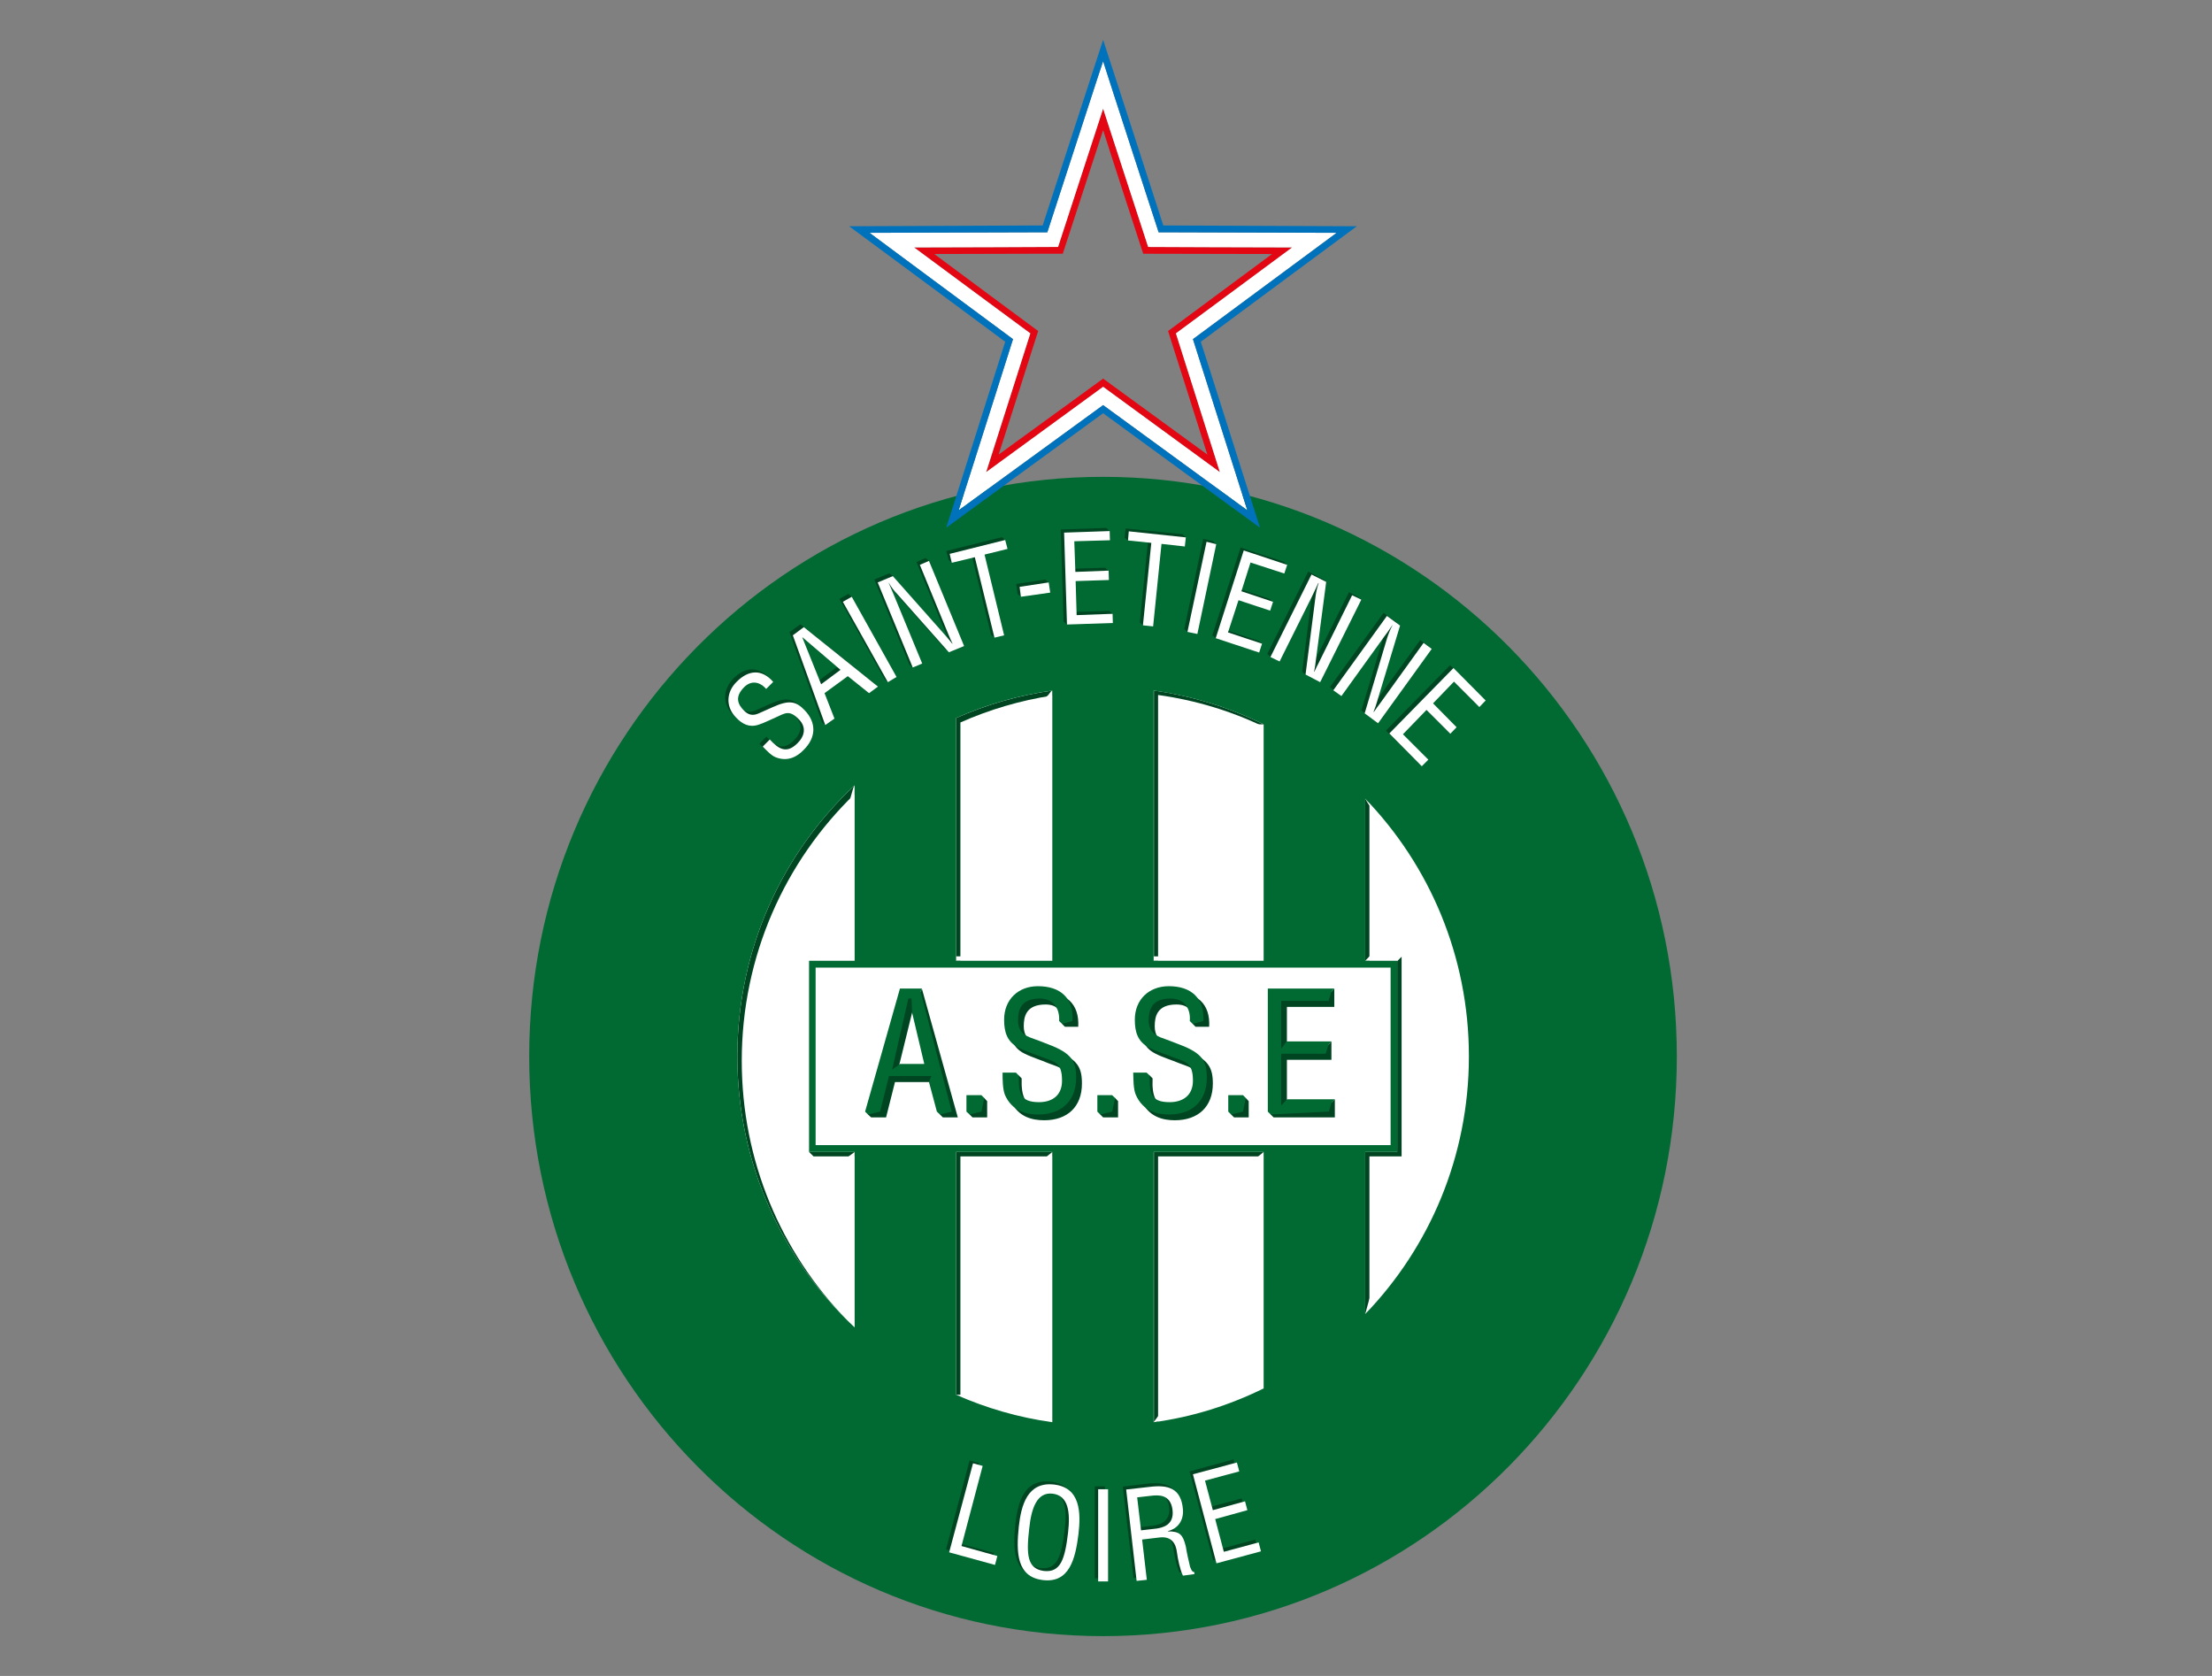 <?xml version="1.0" encoding="UTF-8"?>
<svg xmlns="http://www.w3.org/2000/svg" xmlns:xlink="http://www.w3.org/1999/xlink" width="33pt" height="25pt" viewBox="0 0 33 25" version="1.1">
<rect x="0" y="0" width="33" height="25" fill="#808080" stroke="none"/>
<defs>
<clipPath id="clip1">
  <path d="M 7 7 L 26 7 L 26 25 L 7 25 Z M 7 7 "/>
</clipPath>
<clipPath id="clip2">
  <path d="M 7.895 15.758 C 7.895 20.535 11.73 24.406 16.457 24.406 C 21.184 24.406 25.016 20.535 25.016 15.758 C 25.016 10.984 21.184 7.113 16.457 7.113 C 11.73 7.113 7.895 10.984 7.895 15.758 M 17.211 10.301 C 17.793 10.383 18.344 10.555 18.852 10.805 L 18.852 14.332 L 17.211 14.332 Z M 14.262 10.711 C 14.711 10.512 15.195 10.371 15.699 10.301 L 15.699 14.332 L 14.262 14.332 Z M 11 15.758 C 11 14.16 11.672 12.723 12.75 11.715 L 12.75 14.332 L 12.07 14.332 L 12.07 17.184 L 12.75 17.184 L 12.75 19.801 C 11.672 18.793 11 17.355 11 15.758 M 20.367 11.914 C 21.324 12.906 21.914 14.262 21.914 15.758 C 21.914 17.254 21.324 18.609 20.367 19.602 L 20.367 17.184 L 20.844 17.184 L 20.844 14.332 L 20.367 14.332 Z M 12.168 14.434 L 20.746 14.434 L 20.746 17.082 L 12.168 17.082 Z M 17.211 17.184 L 18.852 17.184 L 18.852 20.711 C 18.344 20.961 17.793 21.137 17.211 21.215 Z M 14.262 20.805 L 14.262 17.184 L 15.699 17.184 L 15.699 21.215 C 15.195 21.145 14.711 21.004 14.262 20.805 "/>
</clipPath>
<clipPath id="clip3">
  <path d="M 12 0.594 L 20 0.594 L 20 8 L 12 8 Z M 12 0.594 "/>
</clipPath>
<clipPath id="clip4">
  <path d="M 12 0.594 L 21 0.594 L 21 8 L 12 8 Z M 12 0.594 "/>
</clipPath>
</defs>
<g id="surface17">
<path style=" stroke:none;fill-rule:nonzero;fill:rgb(100%,100%,100%);fill-opacity:1;" d="M 24.895 15.613 C 24.895 20.098 21.117 23.73 16.457 23.73 C 11.797 23.73 8.02 20.098 8.02 15.613 C 8.02 11.133 11.797 7.5 16.457 7.5 C 21.117 7.5 24.895 11.133 24.895 15.613 Z M 24.895 15.613 "/>
<path style=" stroke:none;fill-rule:nonzero;fill:rgb(0%,27.059%,12.941%);fill-opacity:1;" d="M 17.277 10.367 C 17.836 10.445 18.363 10.605 18.852 10.84 L 18.852 10.805 C 18.344 10.555 17.793 10.383 17.215 10.301 L 17.215 14.332 L 17.277 14.332 Z M 17.277 10.367 "/>
<path style=" stroke:none;fill-rule:nonzero;fill:rgb(0%,27.059%,12.941%);fill-opacity:1;" d="M 14.328 10.777 C 14.758 10.586 15.219 10.449 15.699 10.375 L 15.699 10.301 C 15.195 10.371 14.715 10.512 14.262 10.711 L 14.262 14.332 L 14.328 14.332 Z M 14.328 10.777 "/>
<path style=" stroke:none;fill-rule:nonzero;fill:rgb(0%,27.059%,12.941%);fill-opacity:1;" d="M 11.066 15.824 C 11.066 14.262 11.711 12.848 12.75 11.844 L 12.75 11.715 C 11.672 12.723 11 14.16 11 15.758 C 11 17.289 11.617 18.672 12.617 19.672 C 11.656 18.68 11.066 17.32 11.066 15.824 "/>
<path style=" stroke:none;fill-rule:nonzero;fill:rgb(0%,27.059%,12.941%);fill-opacity:1;" d="M 12.137 17.25 L 12.75 17.25 L 12.75 17.184 L 12.07 17.184 Z M 12.137 17.25 "/>
<path style=" stroke:none;fill-rule:nonzero;fill:rgb(0%,27.059%,12.941%);fill-opacity:1;" d="M 14.328 17.25 L 15.699 17.25 L 15.699 17.184 L 14.262 17.184 L 14.262 20.805 C 14.285 20.816 14.305 20.824 14.328 20.832 Z M 14.328 17.25 "/>
<path style=" stroke:none;fill-rule:nonzero;fill:rgb(0%,27.059%,12.941%);fill-opacity:1;" d="M 17.277 17.25 L 18.852 17.25 L 18.852 17.184 L 17.215 17.184 L 17.215 21.215 C 17.234 21.215 17.258 21.211 17.277 21.207 Z M 17.277 17.25 "/>
<path style=" stroke:none;fill-rule:nonzero;fill:rgb(0%,27.059%,12.941%);fill-opacity:1;" d="M 20.43 11.984 C 20.41 11.961 20.387 11.938 20.367 11.914 L 20.367 14.332 L 20.43 14.332 Z M 20.43 11.984 "/>
<path style=" stroke:none;fill-rule:nonzero;fill:rgb(0%,27.059%,12.941%);fill-opacity:1;" d="M 20.43 17.25 L 20.91 17.25 L 20.91 14.266 L 20.844 14.336 L 20.844 17.184 L 20.367 17.184 L 20.367 19.602 C 20.387 19.578 20.41 19.555 20.43 19.531 Z M 20.43 17.25 "/>
<path style=" stroke:none;fill-rule:nonzero;fill:rgb(100%,100%,100%);fill-opacity:1;" d="M 18.766 10.805 L 18.766 14.266 L 17.211 14.266 L 17.211 14.332 L 18.852 14.332 L 18.852 10.805 Z M 18.766 10.805 "/>
<path style=" stroke:none;fill-rule:nonzero;fill:rgb(100%,100%,100%);fill-opacity:1;" d="M 15.613 10.387 L 15.613 14.266 L 14.262 14.266 L 14.262 14.332 L 15.699 14.332 L 15.699 10.301 C 15.672 10.305 15.641 10.383 15.613 10.387 "/>
<path style=" stroke:none;fill-rule:nonzero;fill:rgb(100%,100%,100%);fill-opacity:1;" d="M 12.66 17.25 L 12.66 19.719 C 12.691 19.746 12.719 19.773 12.75 19.801 L 12.75 17.184 Z M 12.66 17.25 "/>
<path style=" stroke:none;fill-rule:nonzero;fill:rgb(100%,100%,100%);fill-opacity:1;" d="M 12.66 11.965 L 12.66 14.266 L 11.98 14.266 L 11.98 17.094 L 12.07 17.184 L 12.07 14.332 L 12.75 14.332 L 12.75 11.715 C 12.719 11.742 12.691 11.938 12.66 11.965 "/>
<path style=" stroke:none;fill-rule:nonzero;fill:rgb(100%,100%,100%);fill-opacity:1;" d="M 15.613 17.254 L 15.613 21.148 C 15.164 21.086 14.734 20.969 14.328 20.805 L 14.262 20.805 C 14.711 21.004 15.195 21.145 15.699 21.215 L 15.699 17.184 Z M 15.613 17.254 "/>
<path style=" stroke:none;fill-rule:nonzero;fill:rgb(100%,100%,100%);fill-opacity:1;" d="M 18.766 17.254 L 18.766 20.645 C 18.301 20.871 17.805 21.035 17.277 21.125 L 17.211 21.215 C 17.793 21.137 18.344 20.961 18.852 20.711 L 18.852 17.184 Z M 18.766 17.254 "/>
<path style=" stroke:none;fill-rule:nonzero;fill:rgb(100%,100%,100%);fill-opacity:1;" d="M 20.367 11.914 C 20.367 11.914 20.41 11.992 20.434 12.02 C 21.297 12.992 21.824 14.281 21.824 15.691 C 21.824 17.105 21.297 18.395 20.43 19.371 L 20.367 19.602 C 21.324 18.609 21.914 17.254 21.914 15.758 C 21.914 14.262 21.324 12.906 20.367 11.914 "/>
<path style=" stroke:none;fill-rule:nonzero;fill:rgb(100%,100%,100%);fill-opacity:1;" d="M 20.43 14.266 L 20.367 14.332 L 20.844 14.332 L 20.914 14.266 Z M 20.43 14.266 "/>
<g clip-path="url(#clip1)" clip-rule="nonzero">
<g clip-path="url(#clip2)" clip-rule="nonzero">
<path style=" stroke:none;fill-rule:nonzero;fill:rgb(0%,41.569%,19.608%);fill-opacity:1;" d="M 16.449 7.094 C 16.254 7.094 16.055 7.102 15.863 7.113 C 15.668 7.129 15.48 7.145 15.293 7.172 C 15.102 7.199 14.914 7.23 14.73 7.27 C 14.543 7.309 14.363 7.348 14.18 7.398 C 13.918 7.473 13.656 7.562 13.402 7.66 C 13.148 7.762 12.898 7.871 12.66 7.992 C 12.418 8.113 12.184 8.242 11.953 8.387 C 11.727 8.527 11.5 8.684 11.289 8.848 C 11.211 8.906 11.133 8.965 11.059 9.027 C 10.98 9.094 10.898 9.156 10.824 9.223 C 10.75 9.289 10.68 9.355 10.605 9.422 C 10.535 9.492 10.465 9.562 10.398 9.633 C 10.188 9.844 9.988 10.07 9.801 10.305 C 9.703 10.422 9.609 10.543 9.523 10.664 C 9.434 10.785 9.352 10.906 9.27 11.035 C 9.148 11.219 9.035 11.41 8.93 11.605 C 8.824 11.797 8.727 11.992 8.637 12.195 C 8.457 12.602 8.305 13.027 8.188 13.461 C 8.07 13.887 7.988 14.316 7.938 14.754 C 7.918 14.926 7.902 15.098 7.895 15.266 C 7.883 15.438 7.883 15.609 7.883 15.781 C 7.883 16.176 7.91 16.562 7.961 16.941 C 8.012 17.324 8.086 17.695 8.188 18.059 C 8.254 18.312 8.336 18.562 8.43 18.805 C 8.52 19.051 8.621 19.289 8.734 19.523 C 8.844 19.758 8.969 19.984 9.098 20.207 C 9.23 20.43 9.371 20.645 9.523 20.852 C 9.656 21.035 9.793 21.207 9.941 21.379 C 10.086 21.551 10.238 21.723 10.398 21.883 C 10.535 22.023 10.676 22.16 10.824 22.293 C 10.977 22.422 11.129 22.547 11.289 22.668 C 11.5 22.832 11.727 22.988 11.953 23.129 C 12.184 23.273 12.418 23.402 12.66 23.523 C 12.898 23.645 13.148 23.754 13.402 23.852 C 13.656 23.953 13.918 24.035 14.18 24.109 C 14.543 24.211 14.914 24.289 15.293 24.344 C 15.672 24.395 16.055 24.422 16.449 24.422 C 16.836 24.422 17.219 24.395 17.598 24.344 C 17.98 24.293 18.363 24.211 18.734 24.109 C 19.555 23.879 20.328 23.535 21.035 23.086 C 21.438 22.824 21.82 22.531 22.172 22.211 C 22.234 22.16 22.289 22.102 22.348 22.047 C 22.406 21.992 22.461 21.938 22.52 21.883 C 22.676 21.723 22.828 21.551 22.973 21.379 C 23.121 21.207 23.258 21.035 23.391 20.852 C 23.691 20.434 23.957 19.992 24.18 19.523 C 24.406 19.055 24.59 18.566 24.73 18.059 C 24.828 17.695 24.902 17.324 24.953 16.941 C 25.008 16.562 25.031 16.176 25.035 15.781 C 25.035 15.609 25.031 15.438 25.023 15.266 C 25.012 15.098 24.996 14.926 24.977 14.754 C 24.926 14.316 24.844 13.887 24.73 13.461 C 24.609 13.027 24.457 12.602 24.277 12.195 C 24.098 11.793 23.883 11.402 23.645 11.035 C 23.48 10.781 23.305 10.539 23.117 10.305 C 22.926 10.07 22.727 9.844 22.52 9.633 C 22.406 9.52 22.293 9.41 22.172 9.301 C 21.996 9.141 21.812 8.984 21.621 8.84 C 21.43 8.695 21.234 8.559 21.035 8.43 C 20.945 8.375 20.855 8.32 20.762 8.266 C 20.672 8.211 20.586 8.16 20.492 8.113 C 20.309 8.012 20.121 7.918 19.93 7.832 C 19.738 7.746 19.535 7.664 19.336 7.594 C 19.137 7.52 18.938 7.457 18.734 7.398 C 18.547 7.348 18.359 7.309 18.168 7.27 C 17.98 7.23 17.789 7.199 17.598 7.172 C 17.41 7.145 17.215 7.121 17.023 7.109 C 16.832 7.098 16.641 7.094 16.449 7.094 Z M 16.449 7.094 "/>
</g>
</g>
<path style=" stroke:none;fill-rule:nonzero;fill:rgb(0%,27.059%,12.941%);fill-opacity:1;" d="M 11.379 10.234 C 11.289 10.125 11.16 10.102 11.051 10.207 C 10.895 10.363 10.973 10.477 11.047 10.555 C 11.113 10.621 11.184 10.633 11.27 10.598 C 11.34 10.566 11.41 10.535 11.48 10.504 C 11.73 10.391 11.828 10.422 11.953 10.551 C 12.137 10.738 12.125 10.961 11.938 11.145 C 11.844 11.238 11.703 11.324 11.523 11.25 C 11.453 11.223 11.379 11.145 11.328 11.094 L 11.434 10.988 C 11.57 11.137 11.688 11.203 11.848 11.039 C 11.957 10.934 11.98 10.801 11.867 10.688 C 11.723 10.539 11.66 10.594 11.527 10.656 C 11.453 10.688 11.34 10.742 11.262 10.766 C 11.125 10.812 11.027 10.758 10.93 10.66 C 10.773 10.496 10.785 10.281 10.941 10.121 C 11.117 9.945 11.316 9.934 11.488 10.125 Z M 11.379 10.234 "/>
<path style=" stroke:none;fill-rule:nonzero;fill:rgb(0%,27.059%,12.941%);fill-opacity:1;" d="M 11.922 9.461 L 11.918 9.465 L 12.199 10.164 L 12.488 9.949 Z M 11.777 9.43 L 11.941 9.312 L 13.051 10.199 L 12.914 10.297 L 12.598 10.039 L 12.25 10.297 L 12.434 10.73 L 12.312 10.816 L 12.262 10.773 Z M 11.777 9.43 "/>
<path style=" stroke:none;fill-rule:nonzero;fill:rgb(0%,27.059%,12.941%);fill-opacity:1;" d="M 13.246 10.176 L 13.195 10.129 L 12.523 8.934 L 12.656 8.859 L 12.707 8.902 L 13.328 10.055 Z M 13.246 10.176 "/>
<path style=" stroke:none;fill-rule:nonzero;fill:rgb(0%,27.059%,12.941%);fill-opacity:1;" d="M 13.672 8.383 L 13.809 8.324 L 13.859 8.367 L 14.332 9.59 L 14.105 9.688 L 13.336 8.82 C 13.293 8.77 13.254 8.719 13.211 8.648 L 13.207 8.648 C 13.234 8.715 13.262 8.777 13.289 8.844 L 13.707 9.855 L 13.617 9.957 L 13.566 9.914 L 13.043 8.645 L 13.27 8.551 L 13.32 8.594 L 14.055 9.438 C 14.086 9.473 14.113 9.508 14.156 9.559 L 14.16 9.559 C 14.141 9.512 14.117 9.465 14.098 9.418 Z M 13.672 8.383 "/>
<path style=" stroke:none;fill-rule:nonzero;fill:rgb(0%,27.059%,12.941%);fill-opacity:1;" d="M 14.117 8.219 L 14.949 8.012 L 14.996 8.055 L 14.637 8.23 L 14.934 9.43 L 14.836 9.512 L 14.785 9.469 L 14.492 8.266 L 14.199 8.395 L 14.152 8.352 Z M 14.117 8.219 "/>
<path style=" stroke:none;fill-rule:nonzero;fill:rgb(0%,27.059%,12.941%);fill-opacity:1;" d="M 15.23 8.902 L 15.18 8.859 L 15.16 8.711 L 15.594 8.645 L 15.645 8.688 L 15.617 8.797 Z M 15.23 8.902 "/>
<path style=" stroke:none;fill-rule:nonzero;fill:rgb(0%,27.059%,12.941%);fill-opacity:1;" d="M 15.918 9.316 L 15.867 9.273 L 15.824 7.898 L 16.504 7.875 L 16.555 7.922 L 16.559 8.031 L 15.977 8.031 L 15.992 8.484 L 16.488 8.469 L 16.539 8.512 L 16.496 8.605 L 15.996 8.625 L 16.016 9.129 L 16.547 9.113 L 16.598 9.156 L 16.551 9.25 Z M 15.918 9.316 "/>
<path style=" stroke:none;fill-rule:nonzero;fill:rgb(0%,27.059%,12.941%);fill-opacity:1;" d="M 16.793 7.883 L 17.641 7.969 L 17.691 8.016 L 17.629 8.105 L 17.277 8.07 L 17.152 9.301 L 17.051 9.328 L 17.004 9.285 L 17.129 8.055 L 16.828 8.062 L 16.777 8.02 Z M 16.793 7.883 "/>
<path style=" stroke:none;fill-rule:nonzero;fill:rgb(0%,27.059%,12.941%);fill-opacity:1;" d="M 17.715 9.426 L 17.668 9.383 L 17.949 8.039 L 18.094 8.07 L 18.145 8.117 L 17.812 9.414 Z M 17.715 9.426 "/>
<path style=" stroke:none;fill-rule:nonzero;fill:rgb(0%,27.059%,12.941%);fill-opacity:1;" d="M 18.137 9.52 L 18.086 9.477 L 18.508 8.168 L 19.152 8.379 L 19.203 8.426 L 18.609 8.344 L 18.469 8.777 L 18.941 8.934 L 18.992 8.977 L 18.426 8.906 L 18.27 9.391 L 18.777 9.559 L 18.828 9.602 L 18.734 9.688 Z M 18.137 9.52 "/>
<path style=" stroke:none;fill-rule:nonzero;fill:rgb(0%,27.059%,12.941%);fill-opacity:1;" d="M 20.125 8.832 L 20.258 8.902 L 20.309 8.945 L 19.648 10.133 L 19.477 10.062 L 19.426 10.02 L 19.574 8.863 C 19.582 8.797 19.598 8.734 19.621 8.656 L 19.617 8.652 C 19.59 8.715 19.559 8.781 19.527 8.844 L 19.039 9.824 L 18.953 9.801 L 18.906 9.754 L 19.516 8.527 L 19.734 8.637 L 19.785 8.68 L 19.582 9.82 C 19.578 9.863 19.566 9.91 19.555 9.977 L 19.559 9.977 C 19.578 9.93 19.602 9.883 19.625 9.836 Z M 20.125 8.832 "/>
<path style=" stroke:none;fill-rule:nonzero;fill:rgb(0%,27.059%,12.941%);fill-opacity:1;" d="M 21.188 9.547 L 21.309 9.637 L 20.508 10.746 L 20.309 10.598 L 20.645 9.484 C 20.66 9.422 20.684 9.359 20.723 9.285 L 20.719 9.285 C 20.68 9.34 20.641 9.398 20.602 9.457 L 19.961 10.34 L 19.84 10.25 L 20.641 9.141 L 20.84 9.289 L 20.492 10.426 C 20.48 10.469 20.469 10.512 20.445 10.574 L 20.449 10.578 C 20.477 10.535 20.504 10.492 20.535 10.449 Z M 21.188 9.547 "/>
<path style=" stroke:none;fill-rule:nonzero;fill:rgb(0%,27.059%,12.941%);fill-opacity:1;" d="M 20.676 10.898 L 21.633 9.922 L 22.117 10.402 L 22.02 10.5 L 21.645 10.125 L 21.328 10.449 L 21.68 10.801 L 21.586 10.898 L 21.23 10.547 L 20.879 10.906 L 21.258 11.285 L 21.16 11.383 Z M 20.676 10.898 "/>
<path style=" stroke:none;fill-rule:nonzero;fill:rgb(0%,27.059%,12.941%);fill-opacity:1;" d="M 14.113 23.113 L 14.465 21.785 L 14.609 21.824 L 14.293 23.02 L 14.828 23.164 L 14.793 23.297 Z M 14.113 23.113 "/>
<path style=" stroke:none;fill-rule:nonzero;fill:rgb(0%,27.059%,12.941%);fill-opacity:1;" d="M 15.652 22.238 C 15.422 22.211 15.336 22.445 15.305 22.75 C 15.262 23.145 15.273 23.359 15.523 23.391 C 15.773 23.418 15.836 23.215 15.883 22.82 C 15.922 22.516 15.891 22.266 15.652 22.238 M 15.676 22.102 C 16.07 22.148 16.078 22.523 16.039 22.832 C 15.992 23.211 15.902 23.574 15.508 23.527 C 15.113 23.48 15.109 23.109 15.148 22.73 C 15.184 22.418 15.273 22.055 15.676 22.102 "/>
<path style=" stroke:none;fill-rule:nonzero;fill:rgb(0%,27.059%,12.941%);fill-opacity:1;" d="M 16.332 22.172 L 16.484 22.172 L 16.484 23.543 L 16.332 23.543 Z M 16.332 22.172 "/>
<path style=" stroke:none;fill-rule:nonzero;fill:rgb(0%,27.059%,12.941%);fill-opacity:1;" d="M 16.973 22.785 L 17.207 22.758 C 17.277 22.746 17.473 22.711 17.441 22.477 C 17.41 22.242 17.227 22.258 17.125 22.27 L 16.918 22.293 Z M 17.059 23.523 L 16.91 23.539 L 16.75 22.176 L 17.098 22.133 C 17.383 22.102 17.57 22.152 17.598 22.469 C 17.609 22.629 17.527 22.758 17.371 22.797 L 17.371 22.801 C 17.551 22.797 17.598 22.848 17.641 23.027 C 17.66 23.129 17.68 23.227 17.707 23.328 C 17.715 23.352 17.73 23.41 17.766 23.406 L 17.77 23.438 L 17.598 23.457 C 17.555 23.375 17.52 23.207 17.508 23.117 C 17.492 22.98 17.426 22.871 17.25 22.891 L 16.988 22.922 Z M 17.059 23.523 "/>
<path style=" stroke:none;fill-rule:nonzero;fill:rgb(0%,27.059%,12.941%);fill-opacity:1;" d="M 18.098 23.277 L 17.746 21.949 L 18.402 21.77 L 18.438 21.902 L 17.926 22.043 L 18.043 22.48 L 18.523 22.352 L 18.559 22.484 L 18.078 22.613 L 18.211 23.105 L 18.727 22.965 L 18.762 23.098 Z M 18.098 23.277 "/>
<path style=" stroke:none;fill-rule:nonzero;fill:rgb(100%,100%,100%);fill-opacity:1;" d="M 11.43 10.277 C 11.336 10.168 11.207 10.145 11.102 10.25 C 10.945 10.406 11.023 10.523 11.098 10.598 C 11.164 10.668 11.234 10.68 11.32 10.641 C 11.391 10.609 11.461 10.578 11.531 10.547 C 11.781 10.434 11.879 10.465 12.004 10.594 C 12.184 10.781 12.176 11.004 11.988 11.188 C 11.895 11.285 11.754 11.367 11.574 11.297 C 11.504 11.27 11.43 11.188 11.379 11.137 L 11.484 11.031 C 11.621 11.18 11.738 11.246 11.898 11.086 C 12.008 10.977 12.031 10.844 11.918 10.73 C 11.773 10.582 11.711 10.641 11.578 10.699 C 11.504 10.73 11.391 10.789 11.312 10.812 C 11.176 10.855 11.074 10.801 10.98 10.703 C 10.824 10.543 10.832 10.324 10.992 10.168 C 11.168 9.992 11.367 9.977 11.535 10.172 Z M 11.43 10.277 "/>
<path style=" stroke:none;fill-rule:nonzero;fill:rgb(100%,100%,100%);fill-opacity:1;" d="M 11.973 9.508 L 11.969 9.508 L 12.25 10.207 L 12.539 9.992 Z M 11.828 9.477 L 11.992 9.355 L 13.098 10.242 L 12.965 10.34 L 12.648 10.086 L 12.301 10.34 L 12.449 10.719 L 12.312 10.816 Z M 11.828 9.477 "/>
<path style=" stroke:none;fill-rule:nonzero;fill:rgb(100%,100%,100%);fill-opacity:1;" d="M 13.246 10.176 L 12.574 8.977 L 12.707 8.902 L 13.375 10.098 Z M 13.246 10.176 "/>
<path style=" stroke:none;fill-rule:nonzero;fill:rgb(100%,100%,100%);fill-opacity:1;" d="M 13.723 8.426 L 13.859 8.367 L 14.383 9.637 L 14.156 9.73 L 13.387 8.863 C 13.34 8.816 13.301 8.766 13.258 8.691 L 13.258 8.695 C 13.285 8.758 13.312 8.824 13.34 8.887 L 13.758 9.898 L 13.617 9.957 L 13.094 8.688 L 13.32 8.594 L 14.105 9.48 C 14.137 9.516 14.164 9.551 14.207 9.602 L 14.211 9.602 C 14.188 9.555 14.168 9.508 14.148 9.461 Z M 13.723 8.426 "/>
<path style=" stroke:none;fill-rule:nonzero;fill:rgb(100%,100%,100%);fill-opacity:1;" d="M 14.168 8.262 L 14.996 8.055 L 15.031 8.188 L 14.688 8.273 L 14.98 9.477 L 14.836 9.512 L 14.543 8.312 L 14.199 8.395 Z M 14.168 8.262 "/>
<path style=" stroke:none;fill-rule:nonzero;fill:rgb(100%,100%,100%);fill-opacity:1;" d="M 15.23 8.902 L 15.211 8.754 L 15.645 8.688 L 15.668 8.84 Z M 15.23 8.902 "/>
<path style=" stroke:none;fill-rule:nonzero;fill:rgb(100%,100%,100%);fill-opacity:1;" d="M 15.918 9.316 L 15.875 7.945 L 16.555 7.922 L 16.559 8.059 L 16.027 8.074 L 16.043 8.531 L 16.539 8.512 L 16.543 8.652 L 16.047 8.668 L 16.062 9.176 L 16.598 9.156 L 16.602 9.293 Z M 15.918 9.316 "/>
<path style=" stroke:none;fill-rule:nonzero;fill:rgb(100%,100%,100%);fill-opacity:1;" d="M 16.84 7.926 L 17.691 8.016 L 17.676 8.152 L 17.328 8.113 L 17.203 9.344 L 17.051 9.328 L 17.176 8.098 L 16.828 8.062 Z M 16.84 7.926 "/>
<path style=" stroke:none;fill-rule:nonzero;fill:rgb(100%,100%,100%);fill-opacity:1;" d="M 17.715 9.426 L 18 8.082 L 18.145 8.117 L 17.863 9.457 Z M 17.715 9.426 "/>
<path style=" stroke:none;fill-rule:nonzero;fill:rgb(100%,100%,100%);fill-opacity:1;" d="M 18.137 9.52 L 18.555 8.211 L 19.203 8.426 L 19.16 8.555 L 18.656 8.391 L 18.52 8.82 L 18.992 8.977 L 18.949 9.109 L 18.477 8.953 L 18.32 9.434 L 18.828 9.602 L 18.785 9.734 Z M 18.137 9.52 "/>
<path style=" stroke:none;fill-rule:nonzero;fill:rgb(100%,100%,100%);fill-opacity:1;" d="M 20.172 8.879 L 20.309 8.945 L 19.695 10.176 L 19.477 10.062 L 19.625 8.906 C 19.633 8.84 19.645 8.777 19.672 8.699 L 19.668 8.695 C 19.637 8.762 19.609 8.824 19.578 8.887 L 19.09 9.867 L 18.953 9.801 L 19.566 8.57 L 19.785 8.68 L 19.629 9.863 C 19.625 9.906 19.617 9.953 19.605 10.02 L 19.609 10.02 C 19.629 9.977 19.652 9.926 19.676 9.883 Z M 20.172 8.879 "/>
<path style=" stroke:none;fill-rule:nonzero;fill:rgb(100%,100%,100%);fill-opacity:1;" d="M 21.238 9.59 L 21.359 9.68 L 20.559 10.789 L 20.359 10.641 L 20.691 9.527 C 20.711 9.465 20.734 9.402 20.773 9.328 L 20.77 9.328 C 20.73 9.387 20.691 9.445 20.648 9.5 L 20.012 10.383 L 19.891 10.297 L 20.691 9.188 L 20.887 9.332 L 20.543 10.469 C 20.531 10.512 20.516 10.555 20.492 10.617 L 20.496 10.621 C 20.523 10.582 20.555 10.535 20.586 10.496 Z M 21.238 9.59 "/>
<path style=" stroke:none;fill-rule:nonzero;fill:rgb(100%,100%,100%);fill-opacity:1;" d="M 20.727 10.941 L 21.684 9.965 L 22.164 10.449 L 22.07 10.547 L 21.691 10.168 L 21.379 10.492 L 21.73 10.848 L 21.637 10.945 L 21.281 10.59 L 20.93 10.953 L 21.309 11.332 L 21.211 11.43 Z M 20.727 10.941 "/>
<path style=" stroke:none;fill-rule:nonzero;fill:rgb(100%,100%,100%);fill-opacity:1;" d="M 14.16 23.156 L 14.516 21.828 L 14.66 21.867 L 14.344 23.062 L 14.879 23.211 L 14.844 23.344 Z M 14.16 23.156 "/>
<path style=" stroke:none;fill-rule:nonzero;fill:rgb(100%,100%,100%);fill-opacity:1;" d="M 15.703 22.281 C 15.473 22.254 15.387 22.492 15.355 22.797 C 15.309 23.191 15.324 23.402 15.574 23.434 C 15.824 23.461 15.887 23.258 15.934 22.863 C 15.969 22.559 15.941 22.309 15.703 22.281 M 15.727 22.145 C 16.121 22.191 16.125 22.566 16.09 22.879 C 16.043 23.258 15.953 23.617 15.559 23.57 C 15.164 23.523 15.16 23.152 15.199 22.773 C 15.234 22.461 15.324 22.098 15.727 22.145 "/>
<path style=" stroke:none;fill-rule:nonzero;fill:rgb(100%,100%,100%);fill-opacity:1;" d="M 16.383 22.215 L 16.531 22.215 L 16.531 23.59 L 16.383 23.59 Z M 16.383 22.215 "/>
<path style=" stroke:none;fill-rule:nonzero;fill:rgb(100%,100%,100%);fill-opacity:1;" d="M 17.023 22.828 L 17.258 22.801 C 17.328 22.789 17.523 22.758 17.492 22.52 C 17.461 22.285 17.277 22.301 17.176 22.312 L 16.965 22.336 Z M 17.109 23.566 L 16.957 23.582 L 16.801 22.219 L 17.148 22.18 C 17.43 22.145 17.621 22.199 17.648 22.516 C 17.66 22.676 17.578 22.801 17.422 22.84 L 17.422 22.844 C 17.598 22.84 17.648 22.891 17.691 23.07 C 17.707 23.172 17.73 23.27 17.754 23.371 C 17.766 23.398 17.781 23.453 17.816 23.449 L 17.82 23.48 L 17.648 23.504 C 17.605 23.418 17.57 23.25 17.559 23.16 C 17.543 23.023 17.477 22.914 17.301 22.934 L 17.039 22.965 Z M 17.109 23.566 "/>
<path style=" stroke:none;fill-rule:nonzero;fill:rgb(100%,100%,100%);fill-opacity:1;" d="M 18.148 23.32 L 17.797 21.992 L 18.453 21.816 L 18.488 21.949 L 17.977 22.086 L 18.094 22.527 L 18.574 22.395 L 18.609 22.527 L 18.129 22.66 L 18.258 23.148 L 18.777 23.008 L 18.812 23.141 Z M 18.148 23.32 "/>
<path style=" stroke:none;fill-rule:nonzero;fill:rgb(89.02%,2.353%,7.451%);fill-opacity:1;" d="M 15.82 3.785 L 15.855 3.785 C 15.855 3.785 16.375 2.191 16.457 1.941 C 16.535 2.191 17.055 3.785 17.055 3.785 C 17.055 3.785 18.715 3.789 18.977 3.789 C 18.766 3.945 17.426 4.938 17.426 4.938 C 17.426 4.938 17.934 6.531 18.012 6.781 C 17.805 6.629 16.457 5.648 16.457 5.648 C 16.457 5.648 15.109 6.629 14.898 6.781 C 14.98 6.531 15.488 4.938 15.488 4.938 C 15.488 4.938 14.145 3.945 13.938 3.789 C 14.188 3.789 15.469 3.785 15.469 3.785 Z M 16.41 1.766 C 16.41 1.766 15.805 3.617 15.785 3.684 C 15.727 3.684 13.637 3.691 13.637 3.691 C 13.637 3.691 15.316 4.934 15.371 4.973 C 15.348 5.039 14.715 7.043 14.715 7.043 C 14.715 7.043 16.398 5.812 16.457 5.77 C 16.512 5.812 18.199 7.043 18.199 7.043 C 18.199 7.043 17.562 5.039 17.543 4.973 C 17.598 4.934 19.277 3.691 19.277 3.691 C 19.277 3.691 17.195 3.684 17.129 3.684 C 17.105 3.617 16.457 1.621 16.457 1.621 Z M 16.41 1.766 "/>
<g clip-path="url(#clip3)" clip-rule="nonzero">
<path style=" stroke:none;fill-rule:nonzero;fill:rgb(100%,100%,100%);fill-opacity:1;" d="M 18.199 7.043 C 17.738 6.707 16.457 5.77 16.457 5.77 C 16.457 5.77 15.172 6.707 14.711 7.043 C 14.887 6.496 15.371 4.973 15.371 4.973 C 15.371 4.973 14.094 4.031 13.637 3.691 C 14.203 3.691 15.688 3.684 15.688 3.684 L 15.785 3.684 C 15.785 3.684 16.438 1.68 16.457 1.621 C 16.633 2.164 17.129 3.684 17.129 3.684 C 17.129 3.684 18.711 3.691 19.277 3.691 C 18.82 4.031 17.543 4.973 17.543 4.973 C 17.543 4.973 18.027 6.496 18.199 7.043 M 19.941 3.473 C 19.672 3.473 17.285 3.465 17.285 3.465 C 17.285 3.465 16.539 1.176 16.457 0.914 C 16.418 1.031 16.375 1.16 16.375 1.16 L 15.625 3.465 C 15.625 3.465 13.242 3.473 12.973 3.473 C 13.188 3.637 15.113 5.059 15.113 5.059 C 15.113 5.059 14.387 7.352 14.301 7.613 C 14.52 7.453 16.457 6.043 16.457 6.043 C 16.457 6.043 18.391 7.453 18.609 7.613 C 18.527 7.352 17.797 5.059 17.797 5.059 C 17.797 5.059 19.723 3.633 19.941 3.473 "/>
</g>
<g clip-path="url(#clip4)" clip-rule="nonzero">
<path style=" stroke:none;fill-rule:nonzero;fill:rgb(0%,44.706%,73.333%);fill-opacity:1;" d="M 16.457 0.914 C 16.539 1.176 17.285 3.465 17.285 3.465 C 17.285 3.465 19.672 3.473 19.941 3.473 C 19.723 3.633 17.797 5.059 17.797 5.059 C 17.797 5.059 18.527 7.352 18.609 7.613 C 18.391 7.453 16.457 6.043 16.457 6.043 C 16.457 6.043 14.52 7.453 14.301 7.613 C 14.387 7.352 15.113 5.059 15.113 5.059 C 15.113 5.059 13.188 3.633 12.973 3.473 C 13.242 3.473 15.625 3.465 15.625 3.465 L 16.375 1.16 C 16.375 1.16 16.418 1.031 16.457 0.914 M 16.41 0.738 C 16.41 0.738 15.629 3.133 15.555 3.363 C 15.484 3.363 12.668 3.375 12.668 3.375 C 12.668 3.375 14.941 5.055 14.996 5.098 C 14.977 5.164 14.117 7.871 14.117 7.871 C 14.117 7.871 16.398 6.207 16.457 6.164 C 16.512 6.207 18.797 7.871 18.797 7.871 C 18.797 7.871 17.938 5.164 17.914 5.098 C 17.969 5.055 20.242 3.375 20.242 3.375 C 20.242 3.375 17.426 3.363 17.355 3.363 C 17.336 3.297 16.457 0.594 16.457 0.594 Z M 16.41 0.738 "/>
</g>
<path style=" stroke:none;fill-rule:nonzero;fill:rgb(0%,27.059%,12.941%);fill-opacity:1;" d="M 19 16.668 L 18.957 16.625 L 19 14.836 L 19.863 14.793 L 19.906 14.746 L 19.906 15.02 L 19.199 15.02 L 19.199 15.625 L 19.82 15.582 L 19.863 15.535 L 19.863 15.809 L 19.199 15.809 L 19.199 16.484 L 19.867 16.441 L 19.914 16.398 L 19.914 16.668 Z M 18.41 16.668 L 18.367 16.625 L 18.41 16.426 L 18.586 16.379 L 18.629 16.426 L 18.629 16.668 Z M 17.836 15.316 L 17.793 15.273 C 17.801 15.094 17.742 14.984 17.551 14.984 C 17.258 14.984 17.227 15.168 17.227 15.309 C 17.227 15.438 17.281 15.516 17.398 15.559 C 17.496 15.598 17.59 15.633 17.688 15.668 C 18.027 15.797 18.094 15.922 18.094 16.164 C 18.094 16.508 17.875 16.711 17.527 16.711 C 17.348 16.711 17.137 16.66 17.031 16.422 C 16.992 16.332 16.996 16.184 16.992 16.086 L 17.152 16.043 L 17.195 16.086 C 17.184 16.359 17.234 16.531 17.539 16.531 C 17.742 16.531 17.883 16.426 17.883 16.211 C 17.883 15.93 17.773 15.93 17.59 15.859 C 17.488 15.816 17.328 15.766 17.234 15.715 C 17.062 15.629 17.02 15.48 17.02 15.301 C 17.02 14.996 17.227 14.801 17.523 14.801 C 17.855 14.801 18.059 14.973 18.039 15.316 Z M 16.457 16.668 L 16.414 16.625 L 16.457 16.426 L 16.637 16.379 L 16.68 16.426 L 16.68 16.668 Z M 15.887 15.316 L 15.844 15.273 C 15.844 15.098 15.789 14.984 15.598 14.984 C 15.305 14.984 15.273 15.168 15.273 15.309 C 15.273 15.438 15.332 15.516 15.445 15.559 C 15.543 15.598 15.637 15.633 15.734 15.668 C 16.078 15.797 16.141 15.922 16.141 16.164 C 16.141 16.508 15.926 16.711 15.578 16.711 C 15.398 16.711 15.184 16.66 15.082 16.422 C 15.043 16.332 15.043 16.184 15.043 16.086 L 15.199 16.043 L 15.242 16.086 C 15.234 16.359 15.285 16.531 15.586 16.531 C 15.789 16.531 15.934 16.426 15.934 16.211 C 15.934 15.93 15.82 15.93 15.637 15.859 C 15.539 15.816 15.379 15.766 15.281 15.715 C 15.109 15.629 15.066 15.48 15.066 15.301 C 15.066 14.996 15.277 14.801 15.57 14.801 C 15.902 14.801 16.105 14.973 16.086 15.316 Z M 14.508 16.668 L 14.465 16.625 L 14.508 16.426 L 14.684 16.379 L 14.727 16.426 L 14.727 16.668 Z M 13.645 14.984 L 13.637 14.984 L 13.398 15.957 L 13.879 15.957 Z M 12.949 16.625 L 13.512 14.836 L 13.734 14.793 L 13.754 14.75 L 14.289 16.668 L 14.066 16.668 L 14.023 16.625 L 13.922 16.141 L 13.352 16.141 L 13.219 16.668 L 12.996 16.668 Z M 12.949 16.625 "/>
<path style=" stroke:none;fill-rule:nonzero;fill:rgb(0%,41.569%,19.608%);fill-opacity:1;" d="M 18.957 16.625 L 18.914 16.582 L 18.914 14.746 L 19.906 14.746 L 19.863 14.793 L 19.82 14.93 L 19.113 14.93 L 19.113 15.645 L 19.195 15.535 L 19.863 15.535 L 19.82 15.582 L 19.777 15.719 L 19.113 15.719 L 19.113 16.492 L 19.203 16.398 L 19.914 16.398 L 19.867 16.441 L 19.824 16.582 Z M 18.367 16.625 L 18.324 16.582 L 18.324 16.336 L 18.543 16.336 L 18.586 16.379 L 18.543 16.582 Z M 17.793 15.273 L 17.75 15.23 C 17.758 15.141 17.738 15.059 17.695 15 C 17.648 14.934 17.57 14.895 17.461 14.895 C 17.168 14.895 17.137 15.082 17.137 15.223 C 17.137 15.348 17.195 15.426 17.309 15.473 C 17.406 15.508 17.5 15.543 17.598 15.582 C 17.941 15.711 18.004 15.832 18.004 16.074 C 18.004 16.422 17.789 16.625 17.441 16.625 C 17.262 16.625 17.051 16.574 16.945 16.332 C 16.906 16.242 16.91 16.098 16.906 16 L 17.105 16 L 17.152 16.043 C 17.148 16.297 17.16 16.441 17.449 16.441 C 17.652 16.441 17.797 16.336 17.797 16.121 C 17.797 15.844 17.684 15.84 17.5 15.77 C 17.402 15.73 17.242 15.68 17.145 15.629 C 16.973 15.539 16.93 15.395 16.93 15.211 C 16.93 14.91 17.141 14.711 17.438 14.711 C 17.766 14.711 17.969 14.883 17.953 15.23 Z M 16.414 16.625 L 16.371 16.582 L 16.371 16.336 L 16.59 16.336 L 16.637 16.379 L 16.59 16.582 Z M 15.844 15.273 L 15.801 15.23 C 15.812 15.039 15.711 14.895 15.512 14.895 C 15.219 14.895 15.188 15.082 15.188 15.223 C 15.188 15.348 15.242 15.426 15.359 15.473 C 15.457 15.508 15.551 15.543 15.648 15.582 C 15.988 15.711 16.055 15.832 16.055 16.074 C 16.055 16.422 15.836 16.625 15.488 16.625 C 15.312 16.625 15.098 16.574 14.992 16.332 C 14.957 16.242 14.957 16.098 14.957 16 L 15.156 16 L 15.199 16.043 C 15.195 16.293 15.211 16.441 15.5 16.441 C 15.703 16.441 15.844 16.336 15.844 16.121 C 15.844 15.844 15.734 15.84 15.551 15.77 C 15.449 15.73 15.293 15.68 15.195 15.629 C 15.023 15.539 14.98 15.395 14.98 15.211 C 14.98 14.91 15.191 14.711 15.484 14.711 C 15.816 14.711 16.02 14.883 16 15.23 Z M 14.465 16.625 L 14.418 16.582 L 14.418 16.336 L 14.641 16.336 L 14.684 16.379 L 14.641 16.582 Z M 13.609 15.113 L 13.598 14.895 L 13.551 14.895 L 13.309 15.957 L 13.426 15.871 L 13.789 15.871 Z M 13.426 14.746 L 13.754 14.746 L 13.734 14.793 L 14.199 16.582 L 14.023 16.625 L 13.977 16.582 L 13.859 16.141 L 13.895 16.051 L 13.262 16.051 L 13.129 16.582 L 12.949 16.625 L 12.906 16.582 Z M 13.426 14.746 "/>
</g>
</svg>

